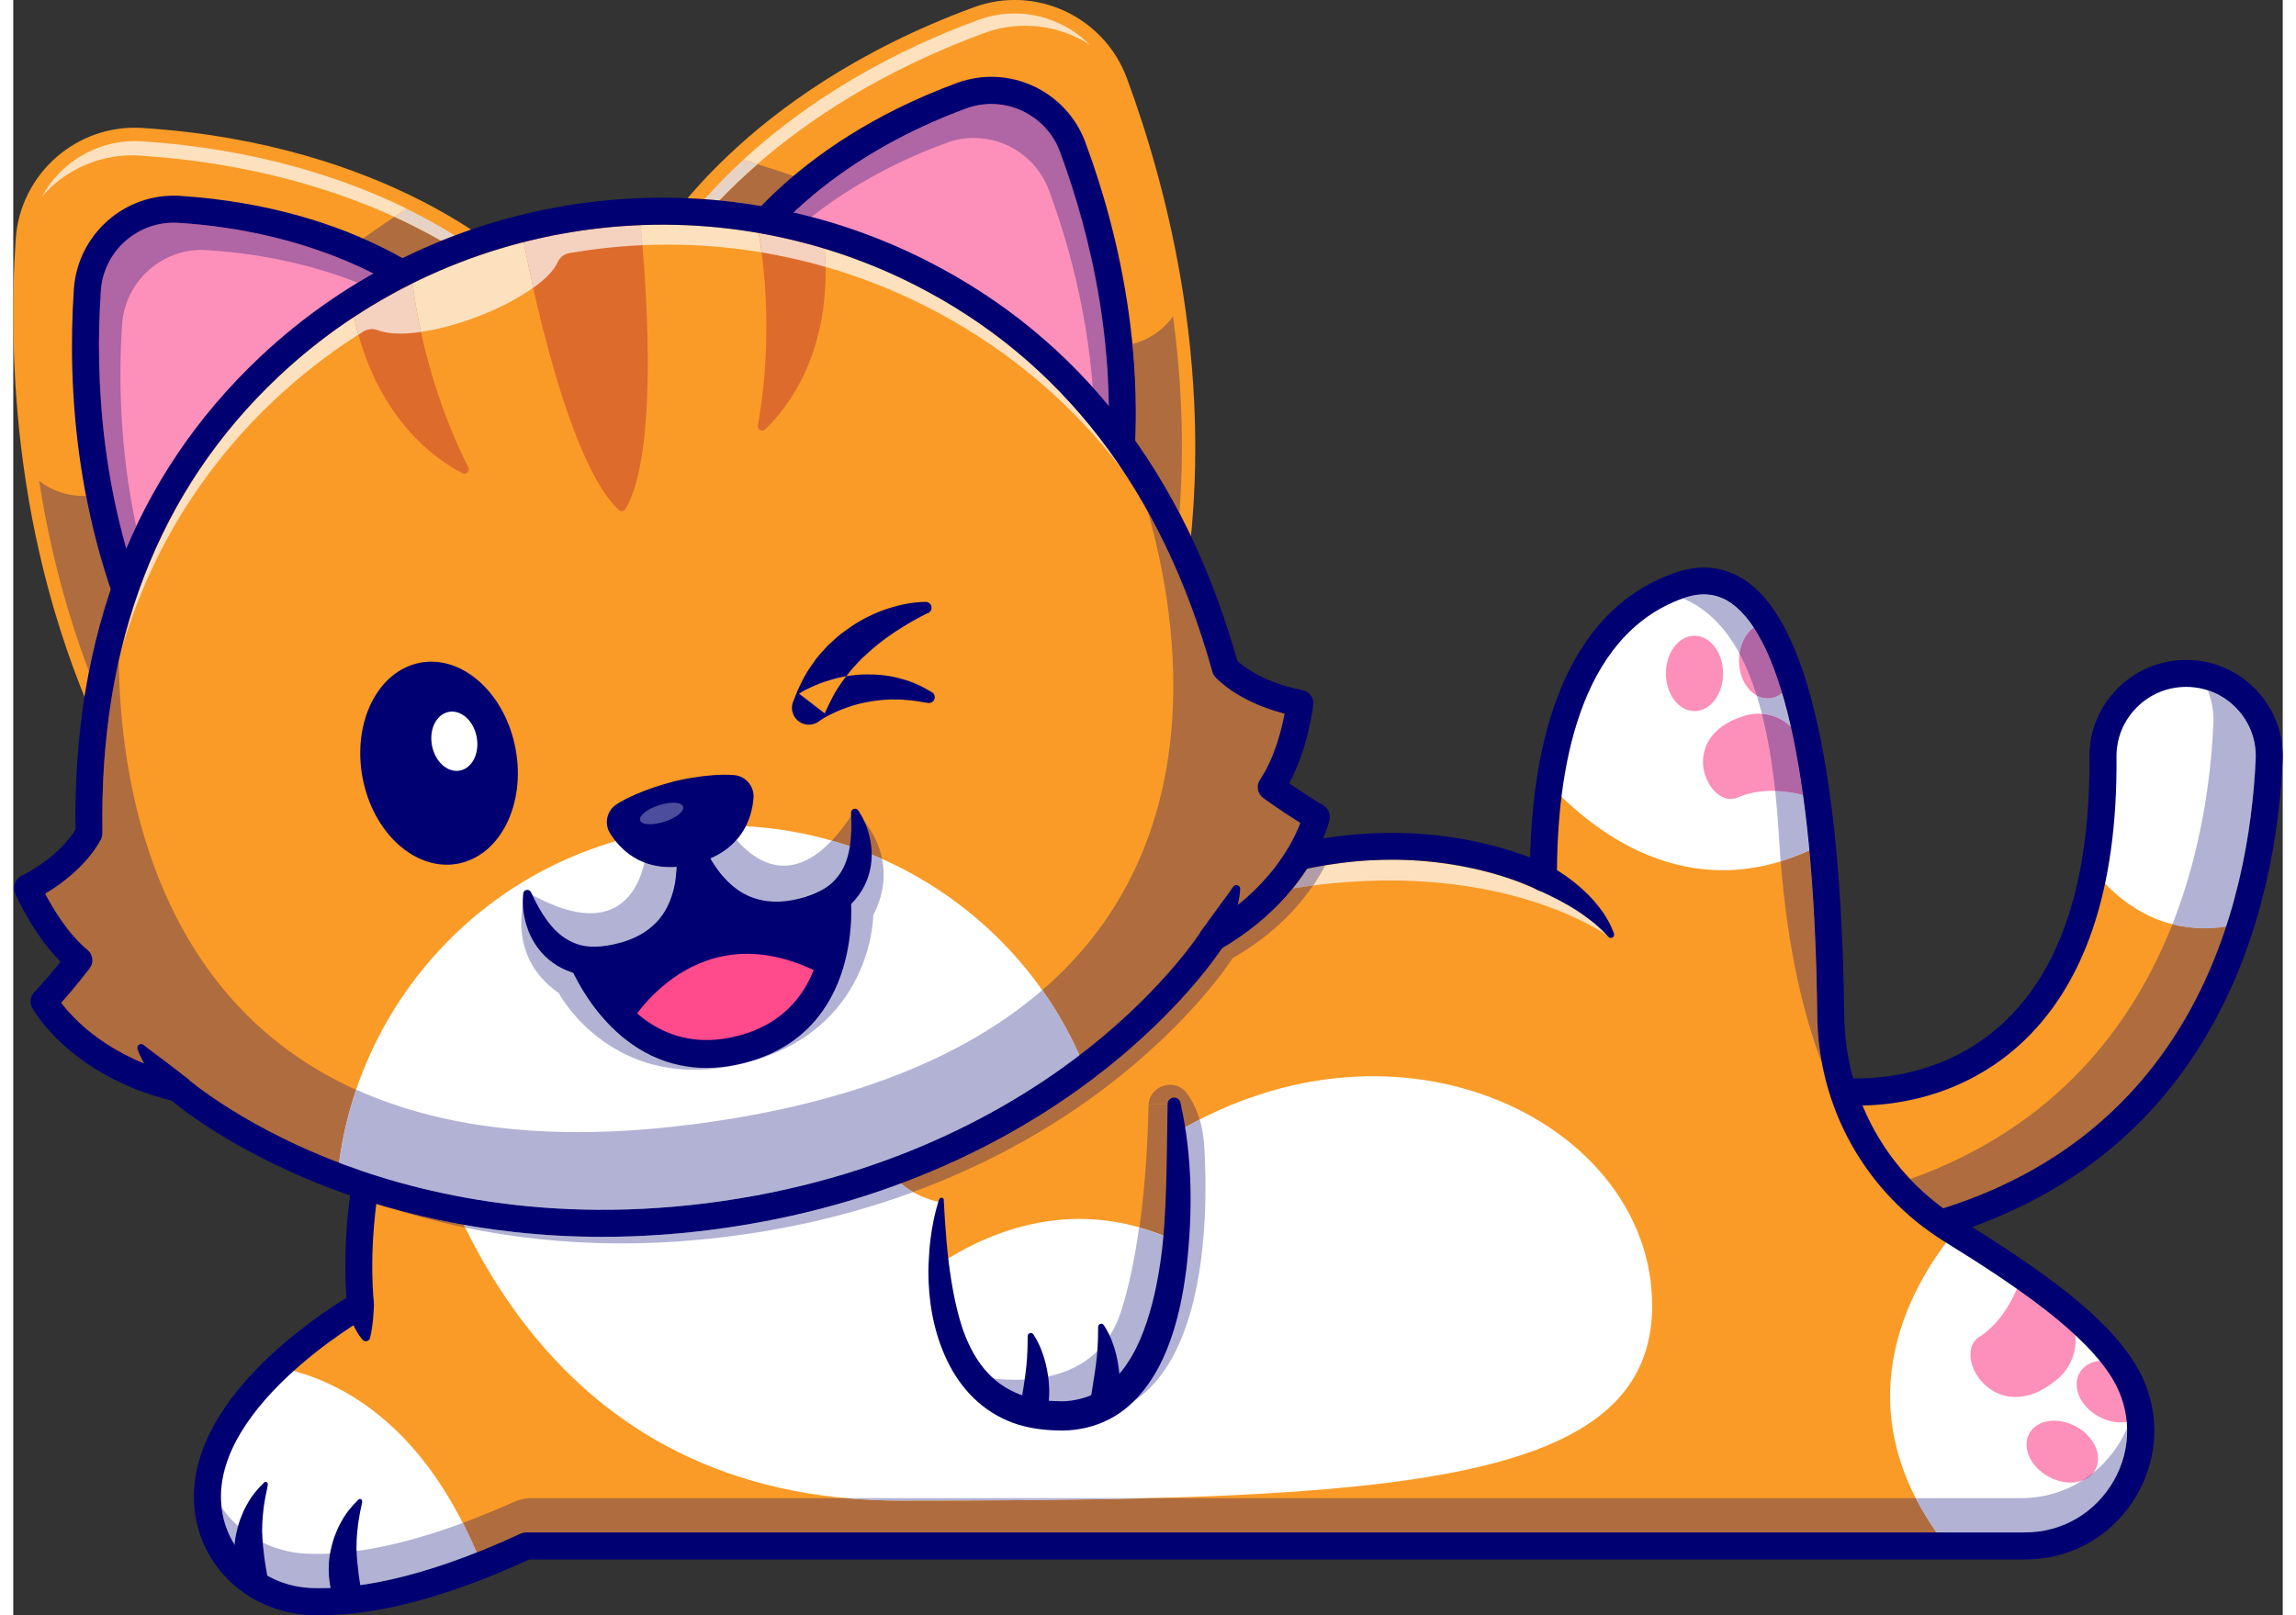 <?xml version="1.0" encoding="UTF-8"?>
<!DOCTYPE svg PUBLIC "-//W3C//DTD SVG 1.1//EN" "http://www.w3.org/Graphics/SVG/1.1/DTD/svg11.dtd">
<!-- Creator: CorelDRAW -->
<svg xmlns="http://www.w3.org/2000/svg" xml:space="preserve" width="54px" height="38px" style="shape-rendering:geometricPrecision; text-rendering:geometricPrecision; image-rendering:optimizeQuality; fill-rule:evenodd; clip-rule:evenodd"
viewBox="0 0 20.71 14.744"
 xmlns:xlink="http://www.w3.org/1999/xlink">
 <rect x="0" y="0" width="20.71" height="14.744" fill="#333333" stroke="none"/>
 <defs>
  <style type="text/css">
   <![CDATA[
    .fil4 {fill:#000072}
    .fil13 {fill:#4D4D9D}
    .fil2 {fill:#AF6C3E}
    .fil6 {fill:#B065A4}
    .fil8 {fill:#B19DA7}
    .fil3 {fill:#B2B2D4}
    .fil10 {fill:#DD6B2C}
    .fil9 {fill:#E7D3C5}
    .fil11 {fill:#F5D2BF}
    .fil0 {fill:#FA9B27}
    .fil5 {fill:#FC90BA}
    .fil7 {fill:#FDE1BE}
    .fil12 {fill:#FF4A8B}
    .fil1 {fill:white}
   ]]>
  </style>
 </defs>
 <g id="Слой_x0020_1">
  <path class="fil0" d="M20.587 6.902c0,0.012 -1.03066e-005,0.023 -0.001,0.035 -0.019,0.41 -0.083,0.941 -0.256,1.492 -0.357,1.14 -1.181,2.371 -3.035,2.816 1.03066e-005,-4.12262e-006 -0.931,0.337 -0.598,-1.283 1.44292e-005,0 1.865,0.223 2.288,-2.012 0.057,-0.3 0.088,-0.644 0.084,-1.038 -0.003,-0.421 0.338,-0.764 0.759,-0.764 0.42,-6.18393e-006 0.759,0.34 0.759,0.755z"/>
  <path class="fil1" d="M20.587 6.902c0,0.012 -1.03066e-005,0.023 -0.001,0.035 -0.019,0.41 -0.083,0.941 -0.256,1.492 -0.618,0.152 -1.053,-0.123 -1.345,-0.48 0.057,-0.3 0.088,-0.644 0.084,-1.038 -0.003,-0.421 0.338,-0.764 0.759,-0.764 0.42,-6.18393e-006 0.759,0.34 0.759,0.755z"/>
  <path class="fil2" d="M17.612 11.03c-0.11,-0.08 -0.211,-0.17 -0.303,-0.267 1.33,-0.476 2.03,-1.402 2.394,-2.326 0.091,0.023 0.187,0.035 0.289,0.035 0.065,0 0.132,-0.005 0.202,-0.016 -0.336,1.026 -1.06,2.091 -2.582,2.573z"/>
  <path class="fil3" d="M19.992 8.473c-0.103,0 -0.199,-0.013 -0.289,-0.035 0.044,-0.112 0.083,-0.224 0.118,-0.335 0.173,-0.551 0.237,-1.082 0.256,-1.492 0.001,-0.012 0.001,-0.024 0.001,-0.035 0,-0.096 -0.018,-0.188 -0.052,-0.273 0.099,0.032 0.189,0.088 0.263,0.166 0.12,0.126 0.182,0.291 0.174,0.464 -0.02,0.432 -0.088,0.973 -0.269,1.525 -0.07,0.011 -0.137,0.016 -0.202,0.016z"/>
  <path class="fil4" d="M16.797 10.091c-0.09,0.502 -0.054,0.851 0.103,0.989 0.139,0.122 0.351,0.05 0.353,0.049 0.004,-0.001 0.009,-0.003 0.013,-0.004 2.643,-0.634 3.137,-2.9 3.197,-4.194 0.008,-0.174 -0.054,-0.338 -0.174,-0.464 -0.121,-0.127 -0.285,-0.197 -0.461,-0.197 -0.171,-6.18393e-006 -0.331,0.067 -0.451,0.188 -0.12,0.121 -0.186,0.281 -0.184,0.452 0.01,1.21 -0.291,2.096 -0.894,2.636 -0.57,0.51 -1.236,0.551 -1.501,0.545zm0.312 1.306c-0.113,0 -0.251,-0.027 -0.369,-0.13 -0.246,-0.213 -0.302,-0.661 -0.164,-1.33 0.013,-0.063 0.071,-0.105 0.135,-0.098 0.008,0.001 0.797,0.085 1.425,-0.48 0.546,-0.49 0.818,-1.314 0.81,-2.447 -0.002,-0.236 0.089,-0.459 0.256,-0.627 0.167,-0.168 0.389,-0.261 0.626,-0.261 0.244,-2.06131e-006 0.471,0.097 0.639,0.273 0.167,0.175 0.253,0.405 0.242,0.646 -0.029,0.635 -0.166,1.572 -0.652,2.434 -0.575,1.021 -1.493,1.689 -2.729,1.987 -0.026,0.009 -0.112,0.034 -0.22,0.034z"/>
  <path class="fil0" d="M18.356 14.111l-13.676 0c-0.142,0.066 -0.277,0.123 -0.405,0.174 -0.718,0.284 -1.224,0.349 -1.564,0.333 -0.445,-0.02 -0.834,-0.329 -0.922,-0.766 -0.105,-0.528 0.248,-1.018 0.624,-1.373 0.367,-0.347 0.754,-0.566 0.754,-0.566 -0.03,-0.337 -0.014,-0.668 0.026,-0.971 0.074,-0.564 0.228,-1.029 0.31,-1.248 0.033,-0.087 0.054,-0.136 0.054,-0.136 2.06131e-006,-2.06131e-006 2.117,0.073 4.122,-0.265 0.991,-0.167 1.955,-0.435 2.622,-0.862 0.625,-0.4 1.215,-0.592 1.731,-0.667 1.147,-0.165 1.93,0.25 1.93,0.25 -0.001,-0.266 0.013,-0.56 0.056,-0.852 0.105,-0.723 0.383,-1.444 1.033,-1.756 0.044,-0.021 0.091,-0.04 0.138,-0.057 0.348,-0.126 0.611,0.023 0.809,0.339 0.09,0.143 0.167,0.321 0.232,0.524 0.136,0.424 0.222,0.953 0.275,1.496 0.052,0.538 0.073,1.088 0.078,1.56 0.005,0.457 0.143,0.895 0.387,1.265 0.183,0.278 0.427,0.518 0.719,0.699 0.008,0.005 0.016,0.01 0.024,0.015 0.755,0.468 1.309,0.872 1.554,1.287 0.412,0.698 -0.101,1.579 -0.911,1.579z"/>
  <path class="fil1" d="M14.956 11.913c0,1.645 -2.321,1.785 -6.856,1.785 -3.235,0 -4.216,-2.681 -4.543,-4.14 0.033,-0.087 0,0 0,0 2.06131e-006,-2.06131e-006 2.117,0.073 4.122,-0.265l0.423 1.272 -0.076 0.158c0,0 0.524,0.844 2.588,-0.386 2.065,-1.23 4.341,-0.068 4.341,1.576z"/>
  <path class="fil1" d="M4.275 14.285c-0.718,0.284 -1.224,0.349 -1.564,0.333 -0.445,-0.02 -0.834,-0.329 -0.922,-0.766 -0.105,-0.528 0.248,-1.018 0.624,-1.373 0.556,0.11 1.348,0.508 1.861,1.806z"/>
  <path class="fil1" d="M18.356 14.111l-0.715 0c-0.964,-1.241 -0.355,-2.339 0.073,-2.866 0.699,0.433 1.225,0.811 1.493,1.194 0.022,0.031 0.042,0.062 0.06,0.093 0.076,0.128 0.12,0.263 0.137,0.397 0.076,0.595 -0.387,1.182 -1.048,1.182z"/>
  <path class="fil5" d="M18.824 13.021c0.167,0.091 0.245,0.268 0.176,0.395 -0.069,0.126 -0.261,0.155 -0.427,0.063 -0.167,-0.091 -0.245,-0.268 -0.176,-0.394 0.069,-0.126 0.261,-0.155 0.427,-0.063z"/>
  <path class="fil5" d="M19.404 12.929c-0.089,0.071 -0.239,0.075 -0.374,0.001 -0.167,-0.092 -0.245,-0.268 -0.176,-0.395 0.059,-0.108 0.207,-0.144 0.352,-0.096 0.022,0.031 0.042,0.062 0.06,0.093 0.076,0.128 0.12,0.263 0.137,0.397z"/>
  <path class="fil5" d="M18.322 11.661c0,0 -0.104,0.367 -0.382,0.543 -0.26,0.165 0.147,0.857 0.712,0.387 0.174,-0.145 0.222,-0.399 0.1,-0.59 -0.072,-0.112 -0.202,-0.231 -0.431,-0.34z"/>
  <path class="fil1" d="M16.506 7.706c-1.144,0.598 -2.036,-0.064 -2.487,-0.545 0.112,-0.772 0.422,-1.543 1.172,-1.813 0.838,-0.303 1.182,0.987 1.316,2.358z"/>
  <path class="fil5" d="M15.603 6.147c0,0.19 -0.117,0.344 -0.261,0.344 -0.144,-2.06131e-006 -0.261,-0.154 -0.261,-0.344 1.03066e-005,-0.19 0.117,-0.344 0.261,-0.344 0.144,-4.12262e-006 0.261,0.154 0.261,0.344z"/>
  <path class="fil5" d="M16.231 6.21c-0.046,0.099 -0.128,0.164 -0.222,0.164 -0.144,0 -0.261,-0.154 -0.261,-0.344 0,-0.186 0.112,-0.337 0.251,-0.343 0.09,0.143 0.167,0.321 0.232,0.523z"/>
  <path class="fil5" d="M16.35 7.261c0,0 -0.336,-0.106 -0.614,0.019 -0.26,0.117 -0.587,-0.549 0.064,-0.747 0.2,-0.061 0.421,0.032 0.507,0.223 0.05,0.112 0.075,0.274 0.044,0.506z"/>
  <path class="fil2" d="M4.229 14.171c-0.041,-0.095 -0.083,-0.185 -0.126,-0.27 0.045,-0.017 0.09,-0.034 0.136,-0.052 0.106,-0.042 0.216,-0.088 0.331,-0.14 0.049,-0.022 0.102,-0.034 0.156,-0.034l2.866 -2.06131e-006c0.163,0.015 0.333,0.023 0.509,0.023 0.843,0 1.609,-0.005 2.299,-0.023l6.961 -2.06131e-006c0.053,0.103 0.116,0.208 0.19,0.313l-12.87 0c-0.018,0 -0.036,0.004 -0.052,0.011 -0.141,0.065 -0.274,0.122 -0.4,0.172z"/>
  <path class="fil3" d="M8.1 13.698c-0.176,0 -0.346,-0.008 -0.509,-0.023l2.808 -2.06131e-006c-0.689,0.018 -1.456,0.023 -2.299,0.023z"/>
  <path class="fil3" d="M2.803 14.497c-0.03,0 -0.058,-0.001 -0.085,-0.002 -0.4,-0.018 -0.731,-0.292 -0.806,-0.667 -0.005,-0.023 -0.008,-0.046 -0.011,-0.069 0.171,0.248 0.459,0.409 0.775,0.423 0.03,0.001 0.062,0.002 0.095,0.002 0.313,-2.06131e-006 0.748,-0.066 1.333,-0.283 0.043,0.085 0.085,0.175 0.126,0.27 -0.658,0.26 -1.123,0.326 -1.426,0.326z"/>
  <path class="fil3" d="M18.356 13.988l-0.806 0c-0.074,-0.106 -0.137,-0.21 -0.19,-0.313l0.96 -2.06131e-006c0.211,0 0.401,-0.059 0.56,-0.16 0.043,-0.015 0.079,-0.041 0.105,-0.075 0.132,-0.108 0.237,-0.247 0.304,-0.403 0.004,0.164 -0.037,0.33 -0.123,0.481 -0.168,0.295 -0.471,0.471 -0.81,0.471z"/>
  <path class="fil6" d="M18.88 13.515c0.037,-0.023 0.072,-0.048 0.105,-0.075 -0.026,0.035 -0.062,0.06 -0.105,0.075z"/>
  <path class="fil2" d="M16.503 9.7c-0.158,-0.417 -0.31,-1.014 -0.374,-1.838 0.085,-0.026 0.172,-0.059 0.26,-0.099 0.041,0.445 0.066,0.948 0.072,1.504 0.002,0.147 0.016,0.292 0.042,0.433z"/>
  <path class="fil3" d="M16.128 7.862c-0.005,-0.065 -0.01,-0.132 -0.014,-0.2 -0.009,-0.157 -0.021,-0.304 -0.036,-0.443 0.116,0.003 0.212,0.026 0.252,0.036 0.022,0.16 0.042,0.329 0.058,0.508 -0.088,0.04 -0.175,0.073 -0.26,0.099zm0.091 -1.231c-0.07,-0.068 -0.164,-0.109 -0.262,-0.116 -0.015,-0.058 -0.03,-0.113 -0.047,-0.166 0.03,0.016 0.064,0.025 0.099,0.025 0.048,0 0.093,-0.017 0.131,-0.047 0.028,0.094 0.054,0.196 0.079,0.304zm-0.467 -0.666c-0.136,-0.252 -0.308,-0.415 -0.516,-0.503 0.067,-0.024 0.129,-0.035 0.189,-0.035 0.09,-6.18393e-006 0.172,0.027 0.249,0.08 0.074,0.051 0.143,0.126 0.207,0.223 -0.066,0.049 -0.115,0.134 -0.13,0.236z"/>
  <path class="fil6" d="M16.009 6.374c-0.035,0 -0.068,-0.009 -0.099,-0.025 -0.046,-0.146 -0.098,-0.273 -0.158,-0.384 0.015,-0.101 0.063,-0.187 0.13,-0.236 0.098,0.148 0.184,0.348 0.259,0.598 -0.039,0.03 -0.083,0.047 -0.131,0.047z"/>
  <path class="fil6" d="M16.331 7.256c-0.039,-0.011 -0.135,-0.033 -0.252,-0.036 -0.029,-0.267 -0.07,-0.501 -0.122,-0.704 0.098,0.007 0.192,0.048 0.262,0.116 0.043,0.188 0.08,0.396 0.111,0.624z"/>
  <path class="fil7" d="M14.582 8.564c0,0 -0.686,-0.527 -2.024,-0.527 -0.215,-6.18393e-006 -0.447,0.014 -0.696,0.045 0.045,-0.066 0.081,-0.128 0.109,-0.183 0.221,-0.037 0.425,-0.051 0.608,-0.051 0.102,-4.12262e-006 0.198,0.004 0.286,0.012 0.634,0.052 1.036,0.26 1.039,0.262 0.018,0.01 0.038,0.014 0.058,0.014 0.022,-2.06131e-006 0.044,-0.006 0.064,-0.018 0.02,-0.012 0.035,-0.028 0.045,-0.048 0.204,0.121 0.382,0.281 0.511,0.493z"/>
  <path class="fil2" d="M4.125 11.206c-0.236,-0.049 -0.457,-0.108 -0.661,-0.172 0.199,0.055 0.415,0.106 0.648,0.147 0.004,0.009 0.008,0.017 0.013,0.026zm4.088 -0.325c-0.047,-0.026 -0.083,-0.054 -0.112,-0.078 0.83,-0.309 1.453,-0.713 1.88,-1.054 0.643,-0.513 0.974,-0.978 1.051,-1.093 0.292,-0.172 0.5,-0.367 0.646,-0.547 0.062,-0.01 0.123,-0.018 0.183,-0.026 -0.141,0.207 -0.369,0.454 -0.734,0.663 8.24524e-006,0 -0.36,0.575 -1.166,1.185 -0.443,0.336 -1.021,0.682 -1.749,0.949z"/>
  <path class="fil3" d="M5.552 11.35c-0.525,0 -1.002,-0.056 -1.427,-0.144 -0.004,-0.009 -0.008,-0.017 -0.013,-0.026 0.38,0.067 0.803,0.11 1.266,0.11 0.354,-2.06131e-006 0.732,-0.025 1.131,-0.083 0.597,-0.087 1.127,-0.231 1.593,-0.404 0.028,0.024 0.065,0.052 0.112,0.078 -0.454,0.167 -0.966,0.303 -1.54,0.386 -0.395,0.057 -0.769,0.083 -1.121,0.083z"/>
  <path class="fil8" d="M11.679 8.109c0.05,-0.062 0.093,-0.122 0.129,-0.178 0.055,-0.012 0.109,-0.022 0.162,-0.031 -0.029,0.055 -0.064,0.117 -0.109,0.183 -0.06,0.008 -0.121,0.016 -0.183,0.026z"/>
  <path class="fil4" d="M2.954 14.654l-0.01 -0.019 -0.008 -0.016c-0.005,-0.011 -0.009,-0.022 -0.013,-0.032 -0.008,-0.022 -0.014,-0.043 -0.02,-0.065 -0.011,-0.043 -0.018,-0.087 -0.022,-0.131 -0.006,-0.088 -0.001,-0.177 0.021,-0.262 0.009,-0.043 0.022,-0.085 0.038,-0.125l0.025 -0.06c0.009,-0.02 0.02,-0.038 0.03,-0.057 0.041,-0.075 0.095,-0.142 0.156,-0.199 0.008,-0.008 0.021,-0.007 0.028,0.001 0.004,0.005 0.006,0.011 0.005,0.017l-0 0.002c-0.006,0.041 -0.017,0.078 -0.023,0.117 -0.006,0.038 -0.014,0.075 -0.017,0.113 -0.005,0.037 -0.007,0.074 -0.01,0.11 -0.002,0.018 -0,0.036 -0.001,0.054 -0.001,0.018 -0.002,0.036 -0,0.053 0.002,0.071 0.009,0.14 0.018,0.208 0.004,0.034 0.01,0.068 0.015,0.102l0.009 0.05c0.001,0.008 0.003,0.016 0.004,0.024l0.002 0.012c0.001,0.004 0.001,0.008 0.001,0.009l-0.087 0.109c-0.029,0.036 -0.082,0.042 -0.118,0.013 -0.01,-0.008 -0.017,-0.017 -0.022,-0.028z"/>
  <path class="fil4" d="M2.093 14.498l-0.01 -0.019 -0.008 -0.016c-0.005,-0.011 -0.009,-0.022 -0.013,-0.032 -0.008,-0.022 -0.014,-0.043 -0.02,-0.065 -0.011,-0.043 -0.018,-0.087 -0.022,-0.131 -0.007,-0.088 -0.001,-0.177 0.021,-0.262 0.009,-0.043 0.022,-0.085 0.038,-0.125l0.025 -0.06c0.009,-0.02 0.02,-0.038 0.03,-0.057 0.041,-0.075 0.095,-0.142 0.156,-0.199 0.008,-0.008 0.021,-0.007 0.028,0.001 0.004,0.005 0.006,0.011 0.005,0.017l-0 0.002c-0.006,0.041 -0.017,0.079 -0.023,0.117 -0.006,0.038 -0.014,0.075 -0.017,0.113 -0.005,0.037 -0.007,0.074 -0.01,0.11 -0.002,0.018 -0,0.036 -0.001,0.054 -0.001,0.018 -0.002,0.035 -0,0.053 0.002,0.071 0.009,0.14 0.018,0.208 0.004,0.034 0.01,0.068 0.015,0.102l0.009 0.05c0.001,0.008 0.003,0.016 0.004,0.024l0.002 0.012c0.001,0.003 0.001,0.008 0.001,0.009l-0.087 0.109c-0.029,0.036 -0.082,0.042 -0.118,0.013 -0.01,-0.008 -0.017,-0.017 -0.023,-0.028z"/>
  <path class="fil4" d="M3.29 11.898c0,0.024 -7.42072e-005,0.051 -0.002,0.076 -0.002,0.026 -0.003,0.052 -0.006,0.078 -0.005,0.052 -0.012,0.105 -0.026,0.16l-0 0.001c-0.005,0.021 -0.027,0.034 -0.048,0.029 -0.008,-0.002 -0.015,-0.007 -0.02,-0.012 -0.04,-0.046 -0.066,-0.096 -0.089,-0.146 -0.012,-0.025 -0.022,-0.051 -0.031,-0.076 -0.009,-0.026 -0.017,-0.051 -0.023,-0.079l-0 -0.001c-0.015,-0.067 0.027,-0.133 0.094,-0.148 0.067,-0.015 0.133,0.027 0.148,0.094 0.002,0.008 0.003,0.017 0.003,0.025z"/>
  <path class="fil4" d="M14.012 7.901c0.038,0.018 0.067,0.036 0.098,0.056 0.031,0.02 0.061,0.041 0.09,0.062 0.059,0.043 0.114,0.091 0.166,0.142 0.052,0.051 0.099,0.108 0.141,0.167 0.041,0.06 0.076,0.125 0.1,0.193 0.006,0.016 -0.002,0.033 -0.018,0.039 -0.011,0.004 -0.023,0.001 -0.031,-0.007l-0.002 -0.002c-0.025,-0.024 -0.045,-0.05 -0.07,-0.071 -0.023,-0.023 -0.049,-0.044 -0.074,-0.065 -0.052,-0.04 -0.104,-0.079 -0.159,-0.113 -0.055,-0.035 -0.112,-0.066 -0.169,-0.096 -0.029,-0.015 -0.058,-0.029 -0.087,-0.043 -0.028,-0.014 -0.06,-0.027 -0.084,-0.038l-0.003 -0.001c-0.062,-0.027 -0.091,-0.1 -0.064,-0.162 0.027,-0.062 0.1,-0.091 0.162,-0.064 0.001,0.001 0.003,0.002 0.005,0.002z"/>
  <path class="fil4" d="M3.64 9.683c-0.105,0.271 -0.438,1.225 -0.349,2.219 0.004,0.048 -0.02,0.094 -0.062,0.118 -0.015,0.009 -1.506,0.865 -1.317,1.808 0.075,0.376 0.406,0.65 0.806,0.667 0.35,0.015 0.966,-0.058 1.911,-0.496 0.016,-0.007 0.034,-0.011 0.052,-0.011l13.676 0c0.339,0 0.641,-0.176 0.81,-0.471 0.166,-0.291 0.164,-0.635 -0.005,-0.922 -0.253,-0.429 -0.888,-0.859 -1.536,-1.26 -0.72,-0.445 -1.155,-1.218 -1.164,-2.068 -0.023,-2.089 -0.302,-3.424 -0.786,-3.761 -0.129,-0.09 -0.274,-0.104 -0.443,-0.043 -0.952,0.344 -1.149,1.576 -1.146,2.549 0,0.043 -0.022,0.083 -0.06,0.106 -0.037,0.022 -0.083,0.024 -0.121,0.003 -0.004,-0.002 -0.405,-0.21 -1.039,-0.262 -0.583,-0.048 -1.49,0.03 -2.497,0.674 -1.898,1.214 -6.056,1.165 -6.728,1.149zm-0.832 5.061c-0.034,0 -0.068,-0.001 -0.101,-0.002 -0.513,-0.023 -0.94,-0.378 -1.037,-0.865 -0.2,-1 1.055,-1.837 1.37,-2.03 -0.084,-1.203 0.385,-2.291 0.406,-2.338 0.02,-0.046 0.068,-0.075 0.117,-0.074 0.047,0.002 4.714,0.146 6.673,-1.108 1.07,-0.685 2.039,-0.765 2.663,-0.711 0.429,0.037 0.755,0.138 0.943,0.211 0.025,-1.018 0.284,-2.224 1.307,-2.594 0.246,-0.089 0.47,-0.064 0.667,0.072 0.707,0.491 0.875,2.425 0.892,3.96 0.008,0.765 0.4,1.46 1.048,1.861 0.78,0.483 1.355,0.896 1.619,1.344 0.215,0.364 0.217,0.801 0.007,1.17 -0.213,0.373 -0.595,0.595 -1.024,0.595l-13.649 0c-0.737,0.338 -1.375,0.509 -1.9,0.509z"/>
  <path class="fil0" d="M10.611 11.328c-0.065,0.766 -0.307,1.599 -1.057,1.599 -0.886,0 -1.082,-0.803 -1.109,-1.384 -0.015,-0.33 0.025,-0.588 0.025,-0.588 2.06131e-006,-6.18393e-006 0.822,-0.868 2.123,-0.881 4.12262e-006,-2.06131e-006 0.074,0.603 0.019,1.255z"/>
  <path class="fil1" d="M10.611 11.328c-0.065,0.766 -0.307,1.599 -1.057,1.599 -0.886,0 -1.082,-0.803 -1.109,-1.384 0.466,-0.309 1.257,-0.64 2.166,-0.214z"/>
  <path class="fil2" d="M10.615 10.336c-0.011,-0.163 -0.023,-0.263 -0.023,-0.263 -0.079,0.001 -0.156,0.005 -0.232,0.011 0.007,-0.113 0.102,-0.182 0.197,-0.182 0.057,-4.12262e-006 0.115,0.025 0.155,0.08 0.045,0.062 0.085,0.139 0.113,0.237 -0.071,0.036 -0.141,0.075 -0.211,0.117l0 -7.83298e-005z"/>
  <path class="fil3" d="M9.698 12.94c-0.062,0 -0.128,-0.005 -0.197,-0.015 0.017,0.001 0.035,0.001 0.053,0.001 0.75,0 0.993,-0.833 1.057,-1.599l6.18393e-006 -6.18393e-006c0.033,-0.386 0.02,-0.755 0.005,-0.992 0.07,-0.042 0.141,-0.081 0.211,-0.117 0.021,0.072 0.036,0.156 0.042,0.252 0.037,0.623 0.045,2.47 -1.17,2.47zm-0.879 -0.3c-0.029,-0.028 -0.055,-0.058 -0.078,-0.091 0.024,0.032 0.05,0.063 0.078,0.091z"/>
  <path class="fil2" d="M10.611 11.328c-0.113,-0.053 -0.225,-0.094 -0.334,-0.125 0.058,-0.415 0.077,-0.829 0.083,-1.109 8.03911e-005,-0.003 0,-0.006 0,-0.009 0.075,-0.007 0.153,-0.011 0.232,-0.011 4.12262e-006,-2.06131e-006 0.012,0.1 0.023,0.263 0.016,0.237 0.028,0.606 -0.005,0.992l6.18393e-006 -6.18393e-006z"/>
  <path class="fil3" d="M9.553 12.926c-0.018,0 -0.035,-0 -0.053,-0.001 -0,-7.83298e-005 -0.001,-7.42072e-005 -0.001,-0 2.06131e-006,-6.18393e-006 -0.437,-0.051 -0.681,-0.285 -0.028,-0.029 -0.054,-0.06 -0.078,-0.091 -0,-0.001 -0.001,-0.001 -0.001,-0.001 0,-4.12262e-006 0.176,0.047 0.405,0.047 0.341,0 0.799,-0.105 0.966,-0.627 0.075,-0.233 0.127,-0.499 0.164,-0.765 0.109,0.031 0.221,0.072 0.334,0.125l6.18393e-006 -6.18393e-006c-0.065,0.766 -0.307,1.599 -1.057,1.599z"/>
  <path class="fil4" d="M8.491 10.957c0.014,0.249 0.03,0.493 0.069,0.73 0.019,0.118 0.042,0.234 0.074,0.347 0.031,0.112 0.073,0.22 0.128,0.317 0.055,0.097 0.123,0.184 0.205,0.251 0.082,0.068 0.177,0.116 0.279,0.148 0.103,0.031 0.215,0.041 0.326,0.041 0.054,-0 0.106,-0.008 0.156,-0.02 0.05,-0.012 0.099,-0.029 0.144,-0.053 0.184,-0.091 0.32,-0.279 0.411,-0.49 0.091,-0.213 0.146,-0.448 0.182,-0.686 0.036,-0.239 0.049,-0.482 0.056,-0.727 0.007,-0.244 0.009,-0.491 0.013,-0.736l7.83298e-005 -0.002c0.001,-0.033 0.027,-0.058 0.06,-0.058 0.028,0 0.051,0.02 0.057,0.046 0.111,0.495 0.113,1.003 0.055,1.51 -0.032,0.253 -0.082,0.508 -0.183,0.754 -0.051,0.123 -0.115,0.243 -0.201,0.353 -0.085,0.11 -0.195,0.21 -0.325,0.275 -0.13,0.067 -0.276,0.099 -0.417,0.101 -0.138,-0 -0.274,-0.013 -0.41,-0.054 -0.135,-0.042 -0.263,-0.114 -0.369,-0.208 -0.107,-0.094 -0.191,-0.208 -0.255,-0.329 -0.127,-0.243 -0.182,-0.505 -0.193,-0.762 -0.003,-0.064 -0.003,-0.129 0.001,-0.193 0.003,-0.064 0.007,-0.128 0.015,-0.191 0.015,-0.127 0.04,-0.251 0.08,-0.373 0.004,-0.012 0.017,-0.018 0.028,-0.014 0.009,0.003 0.015,0.011 0.015,0.02l8.03911e-005 0.001z"/>
  <path class="fil4" d="M9.187 12.873c0.002,-0.022 0.007,-0.051 0.011,-0.078l0.013 -0.082c0.01,-0.055 0.017,-0.111 0.025,-0.167 0.004,-0.028 0.006,-0.056 0.01,-0.085l0.003 -0.043c0.002,-0.014 0.003,-0.029 0.003,-0.043 0.005,-0.058 0.003,-0.116 0.005,-0.178l6.18393e-006 -0.002c0,-0.016 0.014,-0.028 0.029,-0.028 0.01,0 0.018,0.006 0.023,0.013 0.035,0.054 0.064,0.112 0.084,0.173 0.022,0.061 0.037,0.124 0.047,0.188 0.011,0.064 0.015,0.129 0.013,0.193 -0.001,0.032 -0.003,0.065 -0.008,0.097 -0.005,0.033 -0.01,0.063 -0.021,0.1 -0.02,0.065 -0.089,0.102 -0.154,0.082 -0.057,-0.017 -0.092,-0.073 -0.086,-0.13l0.001 -0.011z"/>
  <path class="fil4" d="M9.83 12.789c0.002,-0.022 0.007,-0.051 0.011,-0.078l0.013 -0.082c0.01,-0.055 0.017,-0.111 0.025,-0.167 0.004,-0.028 0.006,-0.056 0.01,-0.085l0.003 -0.043c0.002,-0.014 0.003,-0.029 0.003,-0.043 0.005,-0.058 0.003,-0.116 0.005,-0.178l7.42072e-005 -0.002c0,-0.016 0.014,-0.028 0.029,-0.028 0.01,0 0.018,0.006 0.023,0.013 0.035,0.054 0.064,0.112 0.084,0.173 0.022,0.061 0.037,0.124 0.047,0.188 0.011,0.064 0.015,0.129 0.013,0.193 -0.001,0.032 -0.003,0.065 -0.008,0.097 -0.005,0.033 -0.01,0.063 -0.021,0.1 -0.02,0.065 -0.089,0.102 -0.154,0.082 -0.057,-0.017 -0.092,-0.072 -0.086,-0.13l0.001 -0.011z"/>
  <path class="fil0" d="M4.526 2.359c-3.177,1.315 -3.595,4.617 -3.595,4.617 -0.478,-0.938 -0.725,-1.893 -0.841,-2.75 -0.107,-0.794 -0.104,-1.505 -0.068,-2.041 0.04,-0.599 0.558,-1.056 1.157,-1.017 1.136,0.073 1.979,0.377 2.535,0.66 0.543,0.275 0.812,0.531 0.812,0.531z"/>
  <path class="fil2" d="M0.691 6.129c-0.225,-0.594 -0.368,-1.182 -0.455,-1.74 0.116,0.092 0.259,0.138 0.401,0.138 0.009,-1.03066e-005 0.018,-0 0.026,-0.001 0.054,0.278 0.127,0.565 0.225,0.854 -0.081,0.24 -0.147,0.49 -0.198,0.748zm2.861 -3.772c-0.103,-0.058 -0.224,-0.12 -0.361,-0.18 0.1,-0.071 0.196,-0.137 0.287,-0.198 0.074,0.034 0.145,0.068 0.211,0.102 0.078,0.04 0.151,0.079 0.218,0.117 -0.12,0.049 -0.238,0.102 -0.354,0.159z"/>
  <path class="fil7" d="M3.478 1.979c-0.55,-0.251 -1.324,-0.494 -2.324,-0.559 -0.024,-0.002 -0.047,-0.002 -0.071,-0.002 -0.326,-1.44292e-005 -0.623,0.146 -0.823,0.379 0.165,-0.305 0.487,-0.509 0.849,-0.509 0.021,-1.23679e-005 0.042,0.001 0.063,0.002 1.067,0.069 1.874,0.348 2.419,0.615 -0.037,0.023 -0.074,0.048 -0.113,0.073z"/>
  <path class="fil9" d="M3.906 2.198c-0.067,-0.038 -0.139,-0.077 -0.218,-0.117 -0.066,-0.034 -0.136,-0.068 -0.211,-0.102 0.038,-0.025 0.076,-0.05 0.113,-0.073 0.173,0.085 0.32,0.168 0.44,0.244 -0.042,0.016 -0.083,0.032 -0.124,0.048z"/>
  <path class="fil5" d="M3.938 2.774c0,0 -0.799,-0.758 -2.424,-0.863 -0.434,-0.028 -0.809,0.303 -0.838,0.737 -0.054,0.808 -0.008,2.163 0.658,3.471 2.06131e-006,-8.24524e-006 0.302,-2.392 2.604,-3.345z"/>
  <path class="fil6" d="M1.031 5.008c-0.252,-0.889 -0.274,-1.73 -0.233,-2.351 0.024,-0.352 0.317,-0.624 0.664,-0.624 0.014,-4.12262e-006 0.029,0 0.043,0.001 0.796,0.051 1.389,0.265 1.78,0.463 -0.048,0.027 -0.095,0.055 -0.143,0.083 -0.35,-0.138 -0.808,-0.261 -1.375,-0.297 -0.016,-0.001 -0.032,-0.002 -0.047,-0.002 -0.38,-6.18393e-006 -0.701,0.297 -0.727,0.682 -0.031,0.462 -0.026,1.119 0.128,1.839 -0.032,0.067 -0.063,0.136 -0.092,0.205z"/>
  <path class="fil4" d="M1.463 2.033c-0.347,0 -0.641,0.271 -0.664,0.624 -0.053,0.788 -0.003,1.932 0.49,3.076 0.065,-0.248 0.179,-0.599 0.374,-0.985 0.323,-0.637 0.935,-1.486 2.038,-2.004 -0.297,-0.211 -1.03,-0.635 -2.195,-0.71 -0.014,-0.001 -0.029,-0.001 -0.043,-0.001zm-0.129 4.209c-0.046,0 -0.088,-0.026 -0.11,-0.067 -0.663,-1.301 -0.731,-2.64 -0.671,-3.535 0.034,-0.502 0.468,-0.884 0.969,-0.852 1.651,0.107 2.467,0.864 2.501,0.896 0.03,0.029 0.044,0.071 0.036,0.112 -0.008,0.041 -0.035,0.075 -0.074,0.091 -0.924,0.382 -1.63,1.043 -2.098,1.963 -0.352,0.691 -0.43,1.277 -0.431,1.283 -0.007,0.054 -0.048,0.097 -0.101,0.106 -0.007,0.001 -0.014,0.002 -0.021,0.002z"/>
  <path class="fil0" d="M5.894 2.16c3.42,0.357 4.759,3.405 4.759,3.405 0.192,-1.035 0.156,-2.021 0.024,-2.876 -0.123,-0.792 -0.329,-1.472 -0.515,-1.976 -0.209,-0.563 -0.835,-0.854 -1.398,-0.646 -1.068,0.393 -1.79,0.924 -2.242,1.354 -0.442,0.418 -0.628,0.74 -0.628,0.74z"/>
  <path class="fil2" d="M10.643 4.684c-0.122,-0.234 -0.256,-0.454 -0.403,-0.661 0.012,-0.306 0.001,-0.601 -0.027,-0.883 0.146,-0.037 0.28,-0.124 0.37,-0.253 0.076,0.559 0.106,1.165 0.059,1.798zm-3.815 -2.803c-0.128,-0.022 -0.256,-0.039 -0.385,-0.051 0.053,-0.056 0.112,-0.114 0.175,-0.174 0.054,-0.051 0.112,-0.104 0.173,-0.157 0.105,0.032 0.215,0.068 0.331,0.108 -0.115,0.097 -0.213,0.19 -0.295,0.275z"/>
  <path class="fil7" d="M6.791 1.498c-0.045,-0.014 -0.088,-0.026 -0.13,-0.039 0.446,-0.41 1.139,-0.907 2.145,-1.277 0.109,-0.04 0.221,-0.059 0.331,-0.059 0.258,-1.23679e-005 0.506,0.104 0.687,0.286 -0.175,-0.112 -0.38,-0.174 -0.591,-0.174 -0.124,-6.18393e-006 -0.251,0.022 -0.374,0.067 -0.941,0.346 -1.613,0.8 -2.069,1.196z"/>
  <path class="fil9" d="M6.442 1.83c-0.044,-0.004 -0.089,-0.008 -0.134,-0.011 0.094,-0.106 0.211,-0.228 0.353,-0.359 0.042,0.012 0.086,0.025 0.13,0.039 -0.062,0.054 -0.119,0.106 -0.173,0.157 -0.064,0.06 -0.122,0.119 -0.175,0.174z"/>
  <path class="fil5" d="M6.576 2.391c0,0 0.55,-0.954 2.079,-1.517 0.408,-0.15 0.862,0.061 1.013,0.468 0.282,0.759 0.623,2.071 0.356,3.515 2.06131e-006,-2.06131e-006 -0.97,-2.207 -3.448,-2.466z"/>
  <path class="fil6" d="M9.998 3.706c-0.048,-0.058 -0.097,-0.115 -0.147,-0.17 -0.056,-0.734 -0.239,-1.365 -0.4,-1.8 -0.109,-0.294 -0.389,-0.477 -0.685,-0.477 -0.083,-1.03066e-005 -0.168,0.014 -0.25,0.045 -0.533,0.196 -0.937,0.444 -1.233,0.676 -0.054,-0.014 -0.108,-0.027 -0.162,-0.04 0.318,-0.3 0.826,-0.673 1.577,-0.949 0.075,-0.028 0.152,-0.041 0.228,-0.041 0.271,-8.24524e-006 0.527,0.167 0.627,0.436 0.216,0.583 0.434,1.396 0.445,2.32z"/>
  <path class="fil4" d="M6.794 2.295c1.206,0.183 2.034,0.823 2.524,1.342 0.297,0.314 0.506,0.618 0.639,0.838 0.147,-1.238 -0.131,-2.349 -0.405,-3.089 -0.128,-0.345 -0.511,-0.522 -0.855,-0.396 -1.1,0.405 -1.68,1.018 -1.903,1.305zm3.23 2.686c-0.048,0 -0.093,-0.029 -0.113,-0.074 -0.002,-0.005 -0.244,-0.545 -0.778,-1.108 -0.711,-0.749 -1.576,-1.182 -2.57,-1.286 -0.042,-0.004 -0.078,-0.029 -0.097,-0.067 -0.019,-0.037 -0.018,-0.081 0.003,-0.118 0.023,-0.041 0.59,-0.999 2.143,-1.571 0.471,-0.173 0.996,0.069 1.171,0.541 0.312,0.84 0.627,2.144 0.361,3.58 -0.01,0.053 -0.053,0.094 -0.107,0.1 -0.005,0.001 -0.01,0.001 -0.014,0.001z"/>
  <path class="fil0" d="M11.479 7.186c0,0 0.242,0.175 0.413,0.27 0,0 -0.14,0.644 -0.946,1.108 0,-2.06131e-006 -0.36,0.575 -1.166,1.186 -0.72,0.545 -1.796,1.119 -3.289,1.336 -1.493,0.217 -2.688,-0.027 -3.533,-0.345 -0.946,-0.356 -1.455,-0.805 -1.455,-0.805 -0.905,-0.215 -1.222,-0.793 -1.222,-0.793 0.137,-0.14 0.319,-0.376 0.319,-0.376 -0.292,-0.241 -0.469,-0.659 -0.469,-0.659 0.432,-0.223 0.561,-0.502 0.561,-0.502 -0.014,-0.811 0.097,-1.511 0.292,-2.113 0.3,-0.925 0.799,-1.62 1.35,-2.141 1.597,-1.508 3.984,-1.855 5.943,-0.863 1.116,0.565 2.233,1.628 2.784,3.611 6.18393e-006,0 0.203,0.231 0.68,0.321 4.12262e-006,-6.18393e-006 -0.051,0.451 -0.262,0.765z"/>
  <path class="fil1" d="M9.78 9.75c-0.72,0.545 -1.796,1.119 -3.289,1.336 -1.493,0.217 -2.688,-0.027 -3.533,-0.345 0.154,-1.589 1.373,-2.928 3.023,-3.167 1.65,-0.24 3.2,0.698 3.799,2.177z"/>
  <path class="fil10" d="M3.635 2.488c0,0 0.056,0.858 0.518,1.779 0.017,0.034 -0.019,0.071 -0.053,0.053 -0.237,-0.121 -0.806,-0.505 -0.999,-1.47 2.06131e-006,0 0.381,-0.277 0.535,-0.362z"/>
  <path class="fil10" d="M5.165 1.952c0,0 -0.253,0.015 -0.531,0.134 6.18393e-006,-1.03066e-005 0.365,2.081 0.892,2.569 0.018,0.017 0.048,0.013 0.061,-0.009 0.367,-0.617 0.125,-2.716 0.125,-2.716 -0.3,-0.035 -0.547,0.023 -0.547,0.023z"/>
  <path class="fil10" d="M6.785 2.031c0,0 0.19,0.839 0.01,1.853 -0.007,0.038 0.039,0.062 0.066,0.036 0.193,-0.183 0.63,-0.714 0.54,-1.693 4.12262e-006,-1.44292e-005 -0.444,-0.158 -0.616,-0.195z"/>
  <path class="fil2" d="M2.973 10.614c-0.036,-0.014 -0.071,-0.027 -0.105,-0.041 -0.826,-0.333 -1.278,-0.726 -1.283,-0.73 -0.015,-0.013 -0.033,-0.023 -0.053,-0.027 -0.65,-0.155 -0.979,-0.509 -1.094,-0.661 0.124,-0.138 0.253,-0.305 0.259,-0.313 0.041,-0.053 0.032,-0.128 -0.019,-0.17 -0.182,-0.15 -0.318,-0.382 -0.386,-0.513 0.382,-0.228 0.506,-0.489 0.511,-0.501 0.008,-0.017 0.012,-0.035 0.011,-0.054 -0.01,-0.56 0.04,-1.086 0.149,-1.575 0.01,1.066 0.3,3.076 2.165,3.919 -0.073,0.215 -0.126,0.438 -0.156,0.667zm6.757 -0.981c-0.094,-0.211 -0.208,-0.41 -0.339,-0.595 1.548,-1.338 1.254,-3.348 0.961,-4.373 0.244,0.439 0.441,0.928 0.591,1.468 0.005,0.018 0.014,0.034 0.026,0.048 0.009,0.01 0.202,0.225 0.633,0.335 -0.028,0.145 -0.093,0.406 -0.224,0.601 -0.037,0.055 -0.024,0.13 0.03,0.169 0.009,0.006 0.18,0.13 0.338,0.227 -0.067,0.179 -0.282,0.612 -0.861,0.945 -0.017,0.01 -0.032,0.024 -0.043,0.041 -0.003,0.005 -0.325,0.511 -1.022,1.065 -0.029,0.023 -0.058,0.046 -0.089,0.069z"/>
  <path class="fil3" d="M5.378 11.043c-1.015,0 -1.832,-0.211 -2.405,-0.43 0.031,-0.229 0.083,-0.452 0.156,-0.667 0.535,0.242 1.199,0.388 2.024,0.388 0.372,-2.06131e-006 0.776,-0.03 1.216,-0.094 1.415,-0.205 2.378,-0.646 3.022,-1.203 0.131,0.185 0.245,0.384 0.339,0.595 -0.653,0.499 -1.727,1.109 -3.257,1.331l4.12262e-006 -4.12262e-006c-0.387,0.056 -0.752,0.08 -1.095,0.08z"/>
  <path class="fil7" d="M0.991 5.914c0.238,-0.973 0.715,-1.801 1.427,-2.473 0.216,-0.204 0.448,-0.387 0.691,-0.547 0.012,0.056 0.025,0.109 0.039,0.161 -0.272,0.174 -0.53,0.374 -0.77,0.601 -0.551,0.52 -1.05,1.216 -1.35,2.141 -0.013,0.039 -0.025,0.078 -0.037,0.117zm9.142 -1.61c-0.538,-0.714 -1.179,-1.191 -1.811,-1.511 -0.295,-0.149 -0.599,-0.268 -0.909,-0.357 -0.001,-0.054 -0.004,-0.109 -0.008,-0.166 0.279,0.084 0.552,0.194 0.818,0.328 0.785,0.397 1.423,0.968 1.911,1.706zm-6.413 -1.274c-0.042,-0.196 -0.065,-0.351 -0.075,-0.444 0.325,-0.161 0.665,-0.287 1.013,-0.376 0.019,0.096 0.048,0.242 0.087,0.416 -0.135,0.097 -0.318,0.194 -0.529,0.272 -0.177,0.066 -0.348,0.11 -0.496,0.131zm3.11 -0.726c-0.285,-0.048 -0.573,-0.071 -0.861,-0.071 -0.076,-2.06131e-006 -0.152,0.002 -0.228,0.005 -0.006,-0.072 -0.012,-0.134 -0.017,-0.183 0.066,-0.003 0.133,-0.004 0.2,-0.004 0.293,-1.44292e-005 0.587,0.025 0.878,0.076 0.008,0.045 0.017,0.104 0.026,0.177z"/>
  <path class="fil11" d="M3.149 3.055c-0.014,-0.052 -0.028,-0.105 -0.039,-0.161 0.173,-0.114 0.352,-0.217 0.535,-0.308 0.011,0.093 0.033,0.248 0.075,0.444 -0.068,0.01 -0.132,0.015 -0.189,0.015 -0.082,-2.06131e-006 -0.151,-0.01 -0.202,-0.03 -0.018,-0.007 -0.037,-0.011 -0.056,-0.011 -0.027,-1.44292e-005 -0.053,0.007 -0.077,0.022 -0.016,0.01 -0.032,0.02 -0.048,0.03z"/>
  <path class="fil11" d="M4.745 2.626c-0.039,-0.174 -0.068,-0.32 -0.087,-0.416 0.349,-0.089 0.707,-0.141 1.068,-0.155 0.005,0.049 0.01,0.111 0.017,0.183 -0.224,0.01 -0.447,0.034 -0.667,0.072 -0.047,0.008 -0.088,0.038 -0.107,0.082 -0.032,0.072 -0.11,0.154 -0.223,0.235z"/>
  <path class="fil11" d="M7.412 2.436c-0.192,-0.055 -0.387,-0.099 -0.582,-0.132 -0.009,-0.072 -0.019,-0.132 -0.026,-0.177 0.202,0.035 0.402,0.083 0.601,0.143 0.004,0.057 0.007,0.112 0.008,0.166z"/>
  <path class="fil4" d="M1.418 10.024c-0.03,-0.033 -0.056,-0.067 -0.083,-0.102 -0.027,-0.035 -0.051,-0.071 -0.076,-0.108 -0.024,-0.037 -0.047,-0.074 -0.069,-0.114 -0.021,-0.04 -0.041,-0.08 -0.056,-0.124 -0.006,-0.018 0.004,-0.038 0.022,-0.044 0.012,-0.004 0.024,-0.001 0.033,0.006l0.001 0.001c0.033,0.026 0.066,0.052 0.1,0.077l0.101 0.076 0.1 0.076c0.033,0.025 0.067,0.052 0.098,0.077 0.053,0.043 0.06,0.121 0.017,0.174 -0.043,0.053 -0.121,0.06 -0.174,0.017 -0.005,-0.004 -0.009,-0.009 -0.013,-0.013z"/>
  <path class="fil4" d="M10.838 8.503c0.022,-0.033 0.047,-0.068 0.072,-0.102l0.074 -0.102 0.075 -0.102c0.025,-0.034 0.05,-0.068 0.073,-0.102l0.001 -0.001c0.011,-0.016 0.033,-0.02 0.048,-0.009 0.01,0.007 0.015,0.018 0.015,0.03 -0.002,0.047 -0.01,0.091 -0.019,0.135 -0.009,0.044 -0.021,0.087 -0.033,0.129 -0.013,0.042 -0.026,0.084 -0.042,0.125 -0.015,0.041 -0.031,0.081 -0.05,0.122 -0.029,0.062 -0.103,0.088 -0.165,0.059 -0.062,-0.029 -0.088,-0.103 -0.059,-0.165 0.003,-0.005 0.006,-0.011 0.009,-0.016z"/>
  <path class="fil4" d="M6.473 10.963l0.018 0.122 -0.018 -0.122c1.602,-0.232 2.703,-0.89 3.346,-1.4 0.697,-0.554 1.019,-1.06 1.022,-1.065 0.011,-0.017 0.026,-0.031 0.043,-0.041 0.579,-0.333 0.793,-0.766 0.861,-0.945 -0.158,-0.097 -0.329,-0.22 -0.338,-0.227 -0.054,-0.039 -0.067,-0.114 -0.03,-0.169 0.132,-0.196 0.197,-0.456 0.224,-0.601 -0.431,-0.11 -0.624,-0.325 -0.633,-0.335 -0.012,-0.014 -0.021,-0.03 -0.026,-0.048 -0.462,-1.665 -1.378,-2.854 -2.721,-3.534 -1.913,-0.968 -4.245,-0.629 -5.804,0.843 -1.094,1.033 -1.634,2.434 -1.603,4.162 0,0.019 -0.004,0.037 -0.011,0.054 -0.006,0.012 -0.129,0.273 -0.511,0.501 0.068,0.131 0.204,0.362 0.386,0.513 0.051,0.042 0.06,0.118 0.019,0.17 -0.006,0.008 -0.135,0.175 -0.259,0.313 0.115,0.152 0.444,0.506 1.094,0.661 0.02,0.005 0.038,0.014 0.053,0.027 0.004,0.004 0.457,0.397 1.283,0.73 0.761,0.307 2.004,0.623 3.605,0.391zm-1.095 0.327c-1.122,0 -2.013,-0.25 -2.614,-0.494 -0.762,-0.309 -1.212,-0.66 -1.318,-0.749 -0.925,-0.231 -1.259,-0.821 -1.273,-0.847 -0.026,-0.047 -0.018,-0.107 0.02,-0.145 0.079,-0.081 0.175,-0.197 0.239,-0.277 -0.257,-0.258 -0.408,-0.608 -0.415,-0.624 -0.025,-0.059 -0,-0.128 0.057,-0.158 0.317,-0.163 0.455,-0.359 0.494,-0.423 -0.024,-1.785 0.541,-3.236 1.681,-4.312 1.634,-1.543 4.079,-1.898 6.084,-0.883 1.399,0.708 2.354,1.938 2.838,3.656 0.055,0.05 0.242,0.198 0.593,0.265 0.063,0.012 0.107,0.071 0.099,0.135 -0.002,0.018 -0.047,0.397 -0.22,0.716 0.084,0.058 0.21,0.142 0.308,0.198 0.047,0.026 0.072,0.081 0.06,0.134 -0.006,0.028 -0.158,0.689 -0.98,1.174 -0.077,0.115 -0.408,0.58 -1.051,1.093 -0.667,0.532 -1.811,1.217 -3.473,1.458 -0.399,0.058 -0.776,0.083 -1.131,0.083z"/>
  <path class="fil2" d="M7.929 7.84c-0.149,-0.066 -0.302,-0.122 -0.459,-0.167 0.067,-0.071 0.137,-0.162 0.208,-0.275 6.18393e-006,0 0.195,0.17 0.251,0.443z"/>
  <path class="fil3" d="M6.215 9.765c-0.868,0 -1.238,-0.701 -1.238,-0.701 -0.513,-0.356 -0.295,-0.925 -0.295,-0.925 0.245,0.142 0.436,0.197 0.584,0.197 0.329,-7.62685e-005 0.45,-0.27 0.494,-0.462 0.067,0.026 0.144,0.041 0.232,0.041 0.066,0 0.138,-0.009 0.217,-0.028 0.185,-0.046 0.309,-0.127 0.391,-0.221 0.094,0.109 0.244,0.236 0.432,0.236 0.13,0 0.277,-0.061 0.437,-0.229 0.158,0.045 0.311,0.101 0.459,0.167 0.03,0.145 0.02,0.32 -0.08,0.513 6.18393e-006,-2.06131e-006 -0,1.061 -1.188,1.355 -0.161,0.04 -0.309,0.057 -0.446,0.057z"/>
  <path class="fil4" d="M6.024 7.135c0,0 -0.307,0.073 -0.518,0.206 -0.091,0.058 -0.116,0.178 -0.058,0.269 0.105,0.164 0.331,0.384 0.762,0.277 0.431,-0.107 0.529,-0.407 0.545,-0.601 0.009,-0.107 -0.07,-0.202 -0.177,-0.211 -0.248,-0.02 -0.554,0.059 -0.554,0.059z"/>
  <path class="fil4" d="M6.295 7.7l0.012 0.028 0.014 0.031c0.01,0.021 0.021,0.042 0.032,0.062 0.022,0.041 0.048,0.08 0.075,0.118 0.054,0.074 0.118,0.138 0.188,0.187 0.141,0.097 0.313,0.125 0.495,0.09 0.023,-0.005 0.045,-0.008 0.068,-0.015 0.023,-0.006 0.045,-0.012 0.066,-0.019 0.044,-0.013 0.084,-0.031 0.123,-0.05 0.038,-0.021 0.072,-0.045 0.103,-0.072 0.03,-0.028 0.055,-0.059 0.078,-0.093 0.089,-0.136 0.108,-0.336 0.096,-0.542l-0 -0.004c-0.001,-0.02 0.014,-0.038 0.034,-0.039 0.013,-0.001 0.025,0.006 0.032,0.016 0.066,0.097 0.103,0.206 0.118,0.325 0.014,0.118 -0.003,0.248 -0.063,0.365 -0.029,0.058 -0.069,0.111 -0.114,0.158 -0.046,0.046 -0.096,0.085 -0.15,0.119 -0.108,0.065 -0.221,0.105 -0.337,0.13 -0.058,0.013 -0.119,0.02 -0.18,0.025 -0.062,0.002 -0.124,0 -0.187,-0.011 -0.125,-0.02 -0.248,-0.07 -0.35,-0.144 -0.051,-0.037 -0.098,-0.078 -0.14,-0.123 -0.042,-0.045 -0.078,-0.093 -0.111,-0.143 -0.033,-0.05 -0.061,-0.102 -0.085,-0.156 -0.012,-0.027 -0.023,-0.054 -0.033,-0.082l-0.014 -0.042c-0.005,-0.015 -0.008,-0.027 -0.014,-0.047 -0.018,-0.068 0.023,-0.137 0.09,-0.155 0.062,-0.016 0.125,0.016 0.149,0.074l0.005 0.011z"/>
  <path class="fil4" d="M6.297 7.709c0.005,0.02 0.007,0.032 0.01,0.048l0.007 0.044c0.004,0.029 0.007,0.059 0.009,0.088 0.003,0.059 0.003,0.118 -0.003,0.178 -0.006,0.06 -0.016,0.119 -0.032,0.179 -0.017,0.059 -0.039,0.118 -0.067,0.174 -0.056,0.113 -0.141,0.215 -0.242,0.291 -0.05,0.039 -0.105,0.07 -0.16,0.097 -0.056,0.025 -0.113,0.047 -0.171,0.062 -0.114,0.032 -0.233,0.05 -0.359,0.042 -0.063,-0.005 -0.126,-0.016 -0.188,-0.035 -0.062,-0.021 -0.121,-0.049 -0.174,-0.087 -0.107,-0.075 -0.183,-0.183 -0.226,-0.293 -0.042,-0.112 -0.061,-0.226 -0.047,-0.342 0.002,-0.02 0.021,-0.034 0.041,-0.032 0.013,0.002 0.024,0.01 0.029,0.021l0.002 0.003c0.085,0.187 0.195,0.356 0.338,0.434 0.036,0.02 0.073,0.036 0.112,0.046 0.04,0.01 0.082,0.014 0.125,0.015 0.043,-0.001 0.087,-0.004 0.132,-0.013 0.022,-0.003 0.045,-0.008 0.068,-0.014 0.023,-0.005 0.045,-0.012 0.067,-0.018 0.177,-0.054 0.317,-0.159 0.396,-0.311 0.039,-0.076 0.066,-0.162 0.079,-0.253 0.006,-0.045 0.011,-0.092 0.011,-0.139 0,-0.023 0,-0.047 -0.001,-0.07l-0.002 -0.034 -0.003 -0.03 -0.001 -0.012c-0.006,-0.07 0.045,-0.131 0.115,-0.138 0.064,-0.006 0.121,0.037 0.135,0.097z"/>
  <path class="fil4" d="M7.516 8.193c0,0 0.044,0.358 -0.099,0.717 -0.112,0.28 -0.337,0.561 -0.786,0.672 -0.449,0.111 -0.78,-0.032 -1.009,-0.227 -0.294,-0.251 -0.423,-0.588 -0.423,-0.588 2.06131e-006,0 1.051,0.125 0.982,-0.999 0.464,1.026 1.335,0.425 1.335,0.425z"/>
  <path class="fil12" d="M7.416 8.911c-0.112,0.28 -0.337,0.561 -0.786,0.672 -0.449,0.111 -0.78,-0.032 -1.009,-0.227 6.18393e-006,-6.18393e-006 0.618,-1.092 1.795,-0.444z"/>
  <path class="fil4" d="M5.402 8.893c0.155,0.267 0.529,0.731 1.198,0.566 0.669,-0.166 0.783,-0.751 0.795,-1.059 -0.163,0.069 -0.411,0.136 -0.67,0.064 -0.17,-0.047 -0.318,-0.146 -0.444,-0.294 -0.042,0.19 -0.127,0.346 -0.255,0.467 -0.196,0.184 -0.446,0.241 -0.623,0.256zm0.922 0.855c-0.876,0 -1.24,-0.926 -1.244,-0.936 -0.016,-0.041 -0.009,-0.088 0.019,-0.123 0.027,-0.035 0.071,-0.053 0.115,-0.048 0.004,0 0.395,0.042 0.638,-0.189 0.153,-0.145 0.221,-0.372 0.202,-0.676 -0.004,-0.061 0.037,-0.116 0.096,-0.131 0.059,-0.015 0.121,0.015 0.146,0.071 0.125,0.277 0.292,0.446 0.494,0.503 0.324,0.091 0.65,-0.128 0.653,-0.131 0.037,-0.025 0.084,-0.029 0.124,-0.011 0.04,0.018 0.068,0.056 0.074,0.1 0.002,0.012 0.14,1.25 -0.981,1.528 -0.12,0.03 -0.232,0.043 -0.337,0.043z"/>
  <path class="fil4" d="M3.187 7.096c0.094,0.507 0.483,0.859 0.869,0.788 0.386,-0.072 0.622,-0.54 0.528,-1.047 -0.094,-0.507 -0.483,-0.859 -0.869,-0.788 -0.386,0.072 -0.622,0.54 -0.528,1.047z"/>
  <path class="fil1" d="M3.821 6.804c0.027,0.148 0.141,0.251 0.254,0.23 0.113,-0.021 0.182,-0.158 0.154,-0.306 -0.027,-0.148 -0.141,-0.251 -0.254,-0.23 -0.113,0.021 -0.182,0.158 -0.154,0.306z"/>
  <path class="fil4" d="M8.344 5.596c-0.104,0.053 -0.208,0.112 -0.304,0.176 -0.096,0.064 -0.185,0.134 -0.265,0.21 -0.042,0.037 -0.078,0.078 -0.115,0.118l-0.051 0.063c-0.008,0.011 -0.018,0.021 -0.025,0.032l-0.023 0.033c-0.065,0.087 -0.111,0.185 -0.156,0.284l-0.234 -0.18c0.009,-0.006 0.015,-0.01 0.022,-0.014 0.007,-0.004 0.013,-0.008 0.019,-0.011 0.012,-0.007 0.025,-0.014 0.037,-0.019 0.025,-0.013 0.049,-0.023 0.074,-0.034 0.05,-0.021 0.1,-0.038 0.152,-0.053 0.103,-0.029 0.209,-0.044 0.315,-0.045 0.106,-0 0.212,0.01 0.312,0.04 0.101,0.025 0.195,0.071 0.281,0.122 0.025,0.015 0.034,0.048 0.019,0.073 -0.011,0.019 -0.032,0.028 -0.052,0.026l-0.006 -0.001c-0.047,-0.006 -0.091,-0.016 -0.137,-0.021 -0.046,-0.004 -0.09,-0.01 -0.134,-0.01 -0.089,-0.003 -0.176,0.005 -0.261,0.02 -0.085,0.014 -0.167,0.038 -0.247,0.069 -0.02,0.007 -0.039,0.017 -0.059,0.025l-0.057 0.027c-0.018,0.01 -0.037,0.019 -0.054,0.03 -0.009,0.005 -0.017,0.01 -0.025,0.016 -0.004,0.003 -0.008,0.005 -0.012,0.008l-0.008 0.006 -0.003 0.002c-0.07,0.048 -0.166,0.03 -0.214,-0.04 -0.03,-0.043 -0.034,-0.097 -0.017,-0.142 0.049,-0.126 0.106,-0.253 0.189,-0.361 0.037,-0.058 0.087,-0.106 0.132,-0.156 0.05,-0.046 0.099,-0.093 0.154,-0.131 0.108,-0.08 0.226,-0.144 0.35,-0.189 0.124,-0.044 0.25,-0.073 0.385,-0.075 0.03,-0 0.054,0.023 0.054,0.053 0,0.021 -0.012,0.039 -0.029,0.049l-0.005 0.003z"/>
  <path class="fil13" d="M5.81 7.524c-0.048,0 -0.082,-0.012 -0.09,-0.036 -0.013,-0.042 0.064,-0.103 0.172,-0.138 0.048,-0.015 0.093,-0.023 0.131,-0.023 0.048,-4.12262e-006 0.082,0.012 0.09,0.036 0.013,0.042 -0.064,0.104 -0.172,0.138 -0.048,0.015 -0.093,0.023 -0.131,0.023z"/>
 </g>
</svg>
